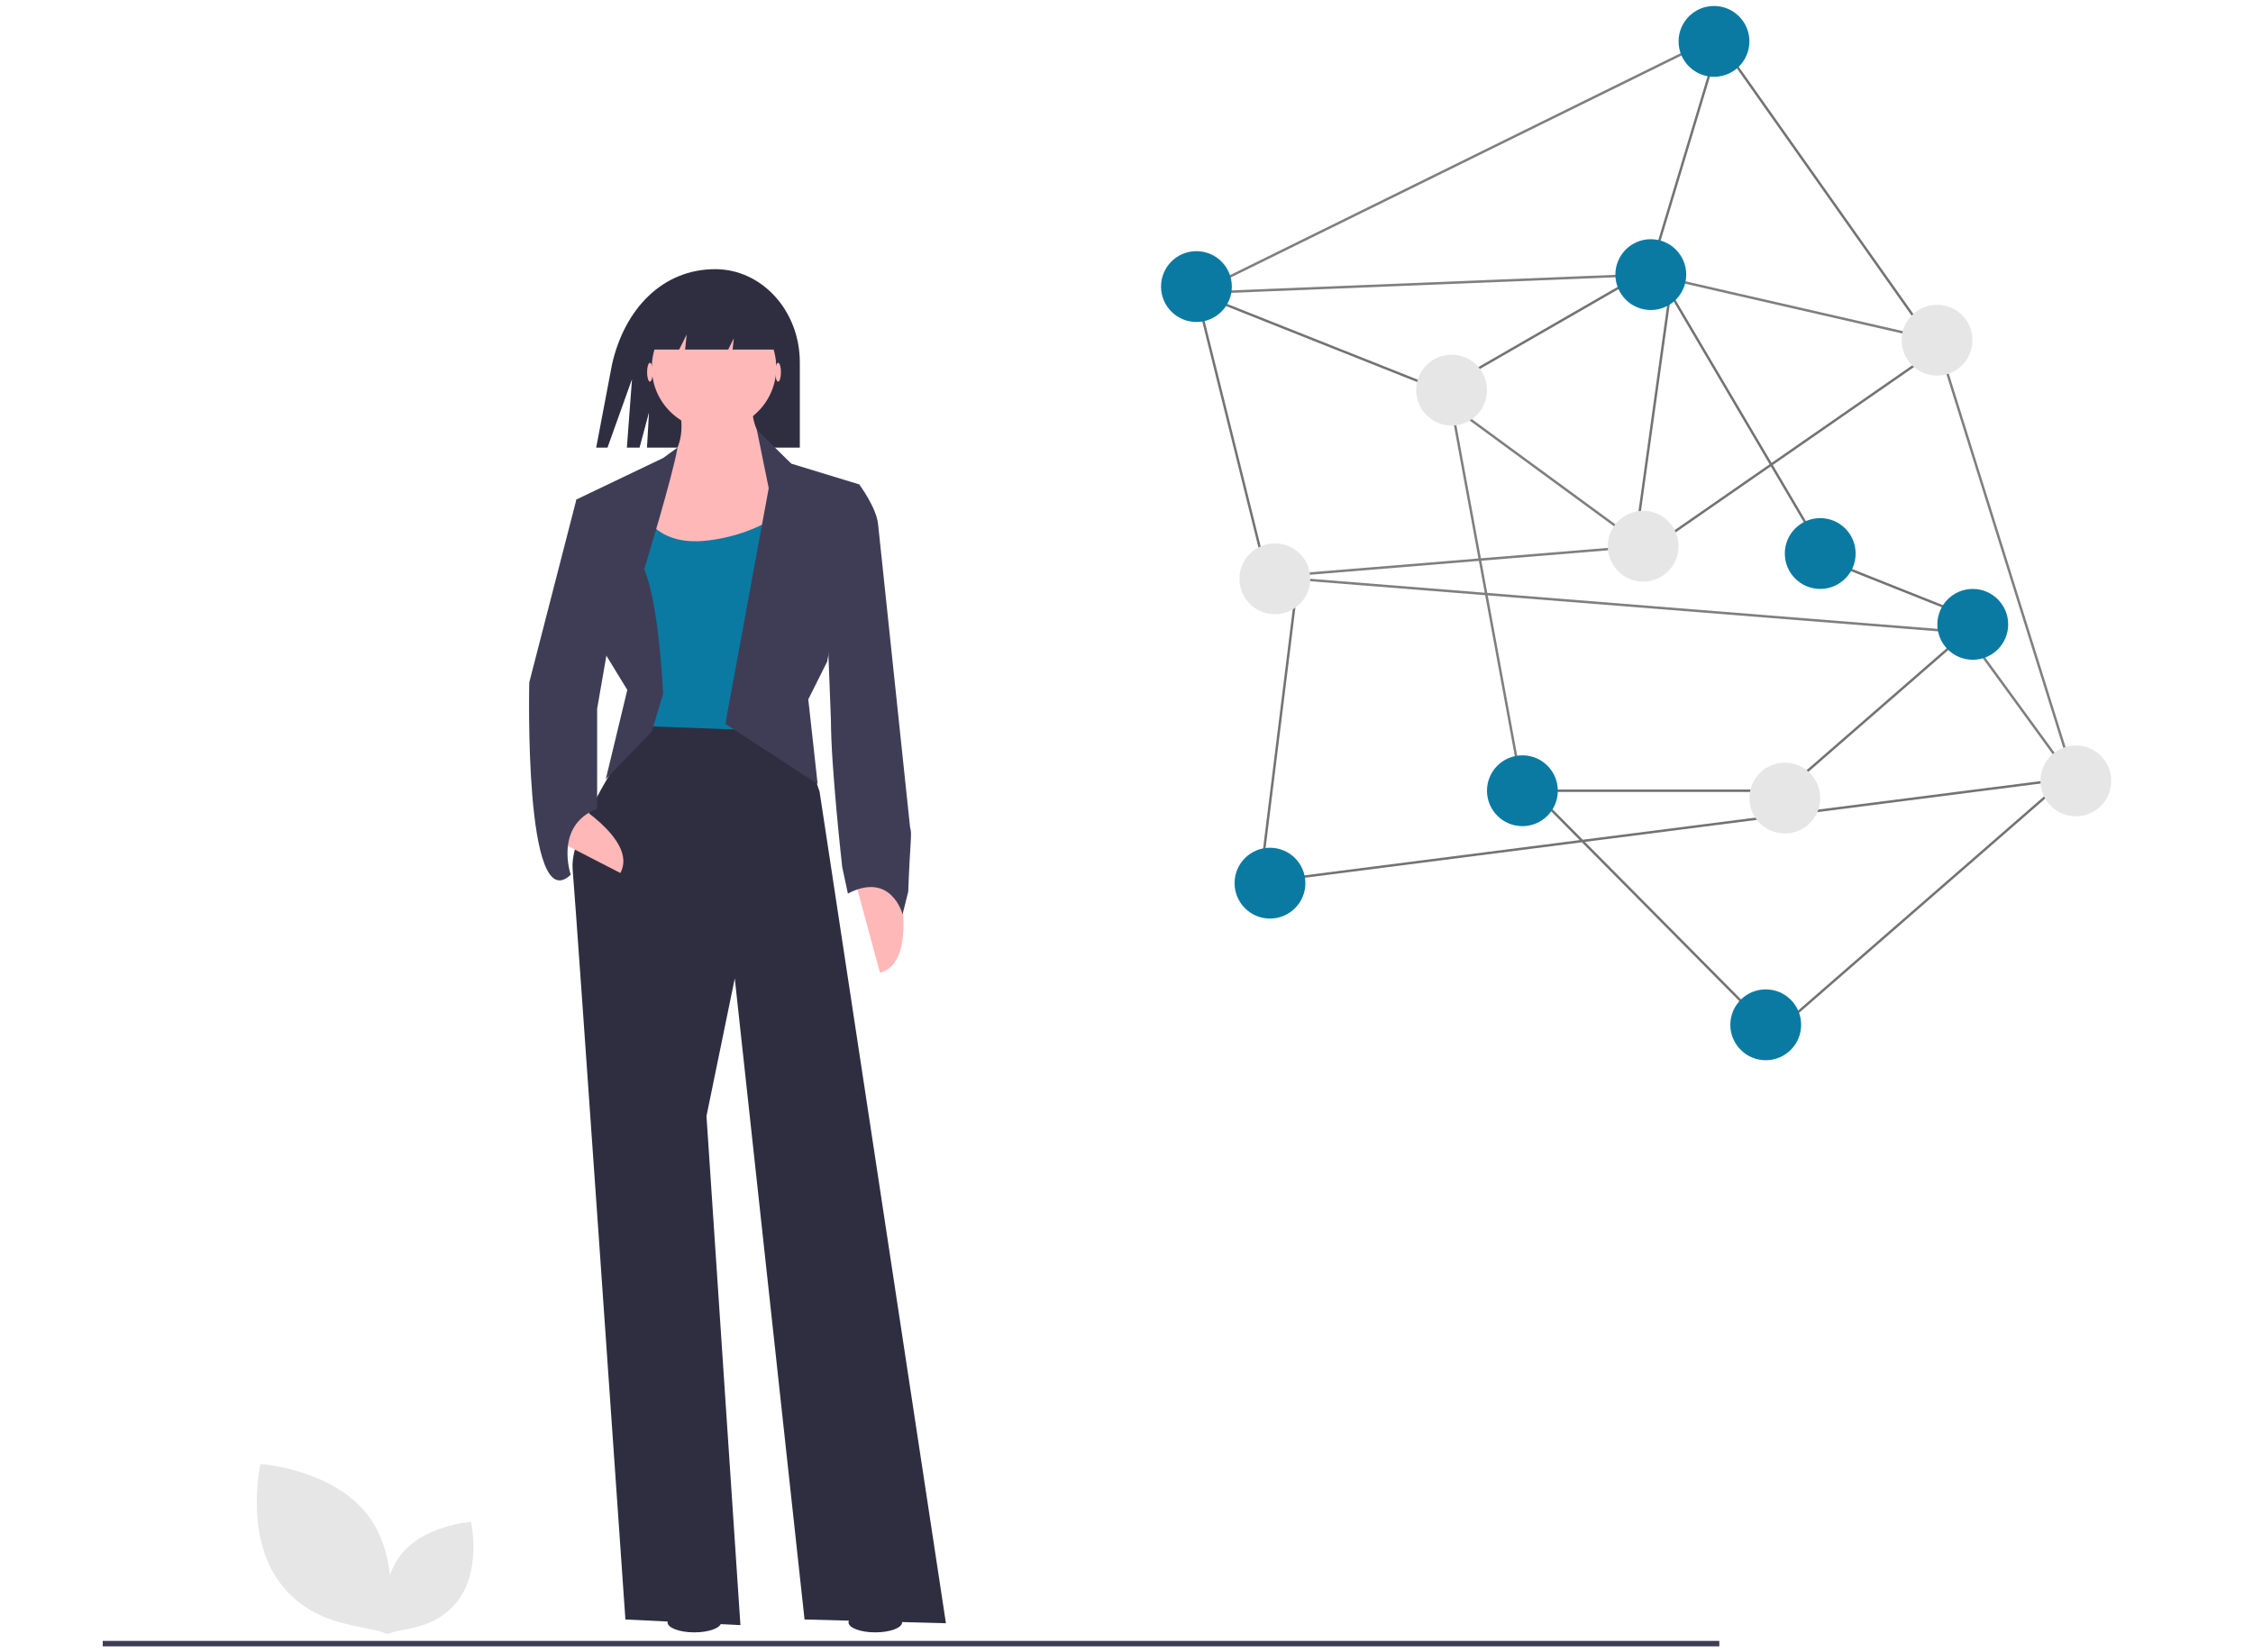 <?xml version="1.0" encoding="UTF-8" standalone="no"?>
<!DOCTYPE svg PUBLIC "-//W3C//DTD SVG 1.1//EN" "http://www.w3.org/Graphics/SVG/1.1/DTD/svg11.dtd">
<svg version="1.1" xmlns="http://www.w3.org/2000/svg" xmlns:xlink="http://www.w3.org/1999/xlink" preserveAspectRatio="xMidYMid meet" viewBox="0 0 900 678" width="225" height="165"><defs><path d="M281.23 110.45C259.78 110.45 244.17 126.47 238.91 149.36C238.47 151.64 236.3 163.09 232.38 183.68L237.02 183.68L247.08 155.58L244.97 183.68L250.18 183.68L254.05 169.21L253.23 183.68L315.94 183.68C315.94 162.67 315.94 150.99 315.94 148.66C315.94 127.55 300.4 110.45 281.23 110.45C281.23 110.45 281.23 110.45 281.23 110.45Z" id="b6i5SZETEB"></path><path d="M252.89 294.71C252.89 294.71 221.16 338.81 222.71 356.6C224.26 374.4 244.37 664.53 244.37 664.53C247.52 664.69 263.25 665.46 291.57 666.85L277.64 457.96L289.25 401.48L317.88 664.53L375.9 666.08L324.06 324.88L314.01 294.71C281.41 294.71 261.03 294.71 252.89 294.71Z" id="ciEZnzruQ"></path><path d="M688.37 16.98L478.7 120.24L665.15 112.68L782.62 139.6L839.57 321.69L794.25 259.46L508.88 236.68L662.02 224.13L583.4 166.51L612.47 324.47" id="c1CmmrqK2o"></path><path d="M263.72 160.08C263.72 160.08 273.77 178.65 260.62 191.03C260.62 191.03 241.28 236.68 241.28 236.68C246.23 236.32 270.99 234.51 315.55 231.26C311.84 206.2 309.78 192.27 309.36 189.48C309.36 189.48 293.12 179.43 296.99 161.63C290.33 161.32 270.37 160.39 263.72 160.08Z" id="drj8m050"></path><path d="M251.34 209.6C251.34 209.6 255.98 223.53 276.1 221.98C288.34 220.96 300.1 216.68 310.14 209.6C310.14 215.64 310.14 245.81 310.14 300.12L248.24 297.8L248.24 242.87C249.89 225.13 250.93 214.04 251.34 209.6Z" id="a5jG28zEV9"></path><path d="M520.13 238.66L504.84 362.02L835.43 319.69L715.43 424.16L616.6 324.47L720.15 324.47L800.13 254.86L737.78 230.04L673.07 120.24L657.78 230.04L782.62 143.45L693.27 16.98L665.15 110.45L578.96 160.08L478.7 120.24L508.88 241.66" id="a3I5OQofB5"></path><path d="M255.21 300.12C257.99 290.84 259.54 285.68 259.85 284.65C259.85 284.65 258.3 248.28 252.11 233.58C252.11 233.58 263.94 194.84 265.76 183.65C265.37 183.94 263.4 185.36 259.85 187.94L224.26 204.96L236.64 269.17L245.15 283.1L236.33 319.69L255.21 300.12Z" id="d2npUwqlD"></path><path d="M285.38 297.03L303.18 200.32L298.29 176.33L312.46 190.26L340.31 198.77L327.16 271.5L319.42 286.97L323.25 321.69L285.38 297.03Z" id="a2y6DFlC0v"></path><path d="M356.56 362.02C356.56 362.02 364.3 395.29 348.82 399.15C348.82 399.15 338.77 362.02 338.77 362.02C342.32 362.02 353 362.02 356.56 362.02Z" id="b16QDfuw7T"></path><path d="M220.09 327.49C220.09 327.49 249.88 344.19 242.31 358.23C242.31 358.23 208.1 340.63 208.1 340.63C210.5 338 217.69 330.12 220.09 327.49Z" id="i1qbSZ6is"></path><path d="M328.71 200.32C335.67 199.39 339.54 198.87 340.31 198.77C340.31 198.77 347.28 208.05 348.05 215.02C348.05 215.02 361.2 339.58 361.2 339.58C362.09 342.15 361.21 344.67 360.43 365.89C360.2 366.81 358.34 374.24 358.11 375.17C358.11 375.17 353.47 357.38 335.67 366.66C335.44 365.58 333.58 356.91 333.35 355.83C333.35 355.83 328.71 314.82 328.71 295.48C328.71 295.48 327.16 255.25 327.16 255.25C327.37 247.92 327.88 229.61 328.71 200.32Z" id="a8ohEEnDr"></path><path d="M283.66 665.7C283.66 667.98 278.73 669.82 272.66 669.82C266.58 669.82 261.66 667.98 261.66 665.7C261.66 663.42 266.58 661.57 272.66 661.57C278.73 661.57 283.66 663.42 283.66 665.7Z" id="aVAqERHR4"></path><path d="M357.92 665.7C357.92 667.98 352.99 669.82 346.92 669.82C340.84 669.82 335.92 667.98 335.92 665.7C335.92 663.42 340.84 661.57 346.92 661.57C352.99 661.57 357.92 663.42 357.92 665.7Z" id="aqIYP0LQz"></path><path d="M232.77 204.18L224.26 204.96C212.65 249.99 206.21 275 204.92 280.01C204.92 280.01 202.57 377.45 221.94 358.92C221.94 358.92 214.97 338.81 232.77 331.84C232.77 329.11 232.77 315.44 232.77 290.84L238.96 255.25L232.77 204.18Z" id="a5v0F18ofr"></path><path d="M308.2 152.73C308.2 154.87 307.68 156.6 307.04 156.6C306.4 156.6 305.88 154.87 305.88 152.73C305.88 150.6 306.4 148.87 307.04 148.87C307.68 148.87 308.2 150.6 308.2 152.73Z" id="b5gHerhZjZ"></path><path d="M255.59 152.73C255.59 154.87 255.07 156.6 254.43 156.6C253.79 156.6 253.27 154.87 253.27 152.73C253.27 150.6 253.79 148.87 254.43 148.87C255.07 148.87 255.59 150.6 255.59 152.73Z" id="aoELnIdAh"></path><path d="M280.74 125.27C266.64 125.27 255.21 136.7 255.21 150.8C255.21 164.9 266.64 176.33 280.74 176.33C294.84 176.33 306.27 164.9 306.27 150.8C306.27 136.7 294.84 125.27 280.74 125.27Z" id="aJE8zM84Z"></path><path d="M268.87 143.45L286.54 143.45L288.86 138.81L288.37 143.45L309.75 143.45L295.05 120.24L262.56 121.01L254.82 143.45L266.43 143.45L269.52 137.26L269.52 137.26L268.87 143.45Z" id="a9vDuqyIM"></path><path d="M691.08 2.45C683.06 2.45 676.55 8.96 676.55 16.98C676.55 25.01 683.06 31.51 691.08 31.51C699.11 31.51 705.62 25.01 705.62 16.98C705.62 8.96 699.11 2.45 691.08 2.45Z" id="b2LYe4ESnQ"></path><path d="M508.88 347.86C500.85 347.86 494.35 354.36 494.35 362.39C494.35 370.41 500.85 376.92 508.88 376.92C516.91 376.92 523.41 370.41 523.41 362.39C523.41 354.36 516.91 347.86 508.88 347.86Z" id="b8PlL5vn"></path><path d="M510.88 222.97C502.85 222.97 496.35 229.48 496.35 237.51C496.35 245.53 502.85 252.04 510.88 252.04C518.9 252.04 525.41 245.53 525.41 237.51C525.41 229.48 518.9 222.97 510.88 222.97Z" id="h2xjEmDy8T"></path><path d="M782.62 125.07C774.6 125.07 768.09 131.57 768.09 139.6C768.09 147.62 774.6 154.13 782.62 154.13C790.65 154.13 797.16 147.62 797.16 139.6C797.16 131.57 790.65 125.07 782.62 125.07Z" id="b6HvbOb8Me"></path><path d="M839.57 305.9C831.54 305.9 825.04 312.4 825.04 320.43C825.04 328.45 831.54 334.96 839.57 334.96C847.6 334.96 854.1 328.45 854.1 320.43C854.1 312.4 847.6 305.9 839.57 305.9Z" id="c5hMHzqkMq"></path><path d="M797.28 241.66C789.25 241.66 782.75 248.17 782.75 256.2C782.75 264.22 789.25 270.73 797.28 270.73C805.3 270.73 811.81 264.22 811.81 256.2C811.81 248.17 805.3 241.66 797.28 241.66Z" id="brn9ojFwf"></path><path d="M478.7 103.06C470.67 103.06 464.17 109.56 464.17 117.59C464.17 125.61 470.67 132.12 478.7 132.12C486.72 132.12 493.23 125.61 493.23 117.59C493.23 109.56 486.72 103.06 478.7 103.06Z" id="atEjPwcvM"></path><path d="M712.32 405.98C704.3 405.98 697.79 412.49 697.79 420.52C697.79 428.54 704.3 435.05 712.32 435.05C720.35 435.05 726.85 428.54 726.85 420.52C726.85 412.49 720.35 405.98 712.32 405.98Z" id="a1jU9tzU6q"></path><path d="M146.76 670.59C146.76 670.59 153.3 641.34 138.9 622.04C124.49 602.75 94.59 600.72 94.59 600.72C94.59 600.72 88.04 629.97 102.45 649.26C116.85 668.56 137.9 666.32 146.76 670.59Z" id="bVOcjeqJG"></path><path d="M146.6 670.59C146.6 670.59 142.28 651.29 151.78 638.56C161.29 625.82 181.02 624.48 181.02 624.48C181.02 624.48 185.34 643.79 175.83 656.52C166.33 669.25 152.44 667.77 146.6 670.59Z" id="b65AMN7TsP"></path><path d="M693.27 673.31C693.27 673.31 693.27 673.31 693.27 673.31C693.27 674.65 693.27 675.4 693.27 675.55C693.27 675.55 693.27 675.55 693.27 675.55C295.24 675.55 74.11 675.55 29.89 675.55C29.89 675.55 29.89 675.55 29.89 675.55C29.89 674.21 29.89 673.46 29.89 673.31C29.89 673.31 29.89 673.31 29.89 673.31C427.91 673.31 649.04 673.31 693.27 673.31Z" id="c2g7RbXChe"></path><path d="M612.47 309.94C604.44 309.94 597.93 316.44 597.93 324.47C597.93 332.49 604.44 339 612.47 339C620.49 339 627 332.49 627 324.47C627 316.44 620.49 309.94 612.47 309.94Z" id="bjwMKaUdb"></path><path d="M665.15 98.15C657.13 98.15 650.62 104.66 650.62 112.68C650.62 120.71 657.13 127.21 665.15 127.21C673.18 127.21 679.69 120.71 679.69 112.68C679.69 104.66 673.18 98.15 665.15 98.15Z" id="cpkSnouL5"></path><path d="M720.15 312.95C712.12 312.95 705.62 319.46 705.62 327.49C705.62 335.51 712.12 342.02 720.15 342.02C728.17 342.02 734.68 335.51 734.68 327.49C734.68 319.46 728.17 312.95 720.15 312.95Z" id="atvsrfuZO"></path><path d="M583.4 145.55C575.38 145.55 568.87 152.06 568.87 160.08C568.87 168.11 575.38 174.62 583.4 174.62C591.43 174.62 597.93 168.11 597.93 160.08C597.93 152.06 591.43 145.55 583.4 145.55Z" id="a2ZzJWadW"></path><path d="M662.02 209.6C654 209.6 647.49 216.11 647.49 224.13C647.49 232.16 654 238.66 662.02 238.66C670.05 238.66 676.55 232.16 676.55 224.13C676.55 216.11 670.05 209.6 662.02 209.6Z" id="cCyWQL1X"></path><path d="M734.68 212.6C726.65 212.6 720.15 219.11 720.15 227.13C720.15 235.16 726.65 241.66 734.68 241.66C742.7 241.66 749.21 235.16 749.21 227.13C749.21 219.11 742.7 212.6 734.68 212.6Z" id="b32n4vA185"></path></defs><g><g><g><use xlink:href="#b6i5SZETEB" opacity="1" fill="#2f2e41" fill-opacity="1"></use><g><use xlink:href="#b6i5SZETEB" opacity="1" fill-opacity="0" stroke="#000000" stroke-width="1" stroke-opacity="0"></use></g></g><g><use xlink:href="#ciEZnzruQ" opacity="1" fill="#2f2e41" fill-opacity="1"></use><g><use xlink:href="#ciEZnzruQ" opacity="1" fill-opacity="0" stroke="#000000" stroke-width="1" stroke-opacity="0"></use></g></g><g><g><use xlink:href="#c1CmmrqK2o" opacity="1" fill-opacity="0" stroke="#000000" stroke-width="1" stroke-opacity="0.5"></use></g></g><g><use xlink:href="#drj8m050" opacity="1" fill="#ffb8b8" fill-opacity="1"></use><g><use xlink:href="#drj8m050" opacity="1" fill-opacity="0" stroke="#000000" stroke-width="1" stroke-opacity="0"></use></g></g><g><use xlink:href="#a5jG28zEV9" opacity="1" fill="#0a7aa3" fill-opacity="1"></use><g><use xlink:href="#a5jG28zEV9" opacity="1" fill-opacity="0" stroke="#000000" stroke-width="1" stroke-opacity="0"></use></g></g><g><g><use xlink:href="#a3I5OQofB5" opacity="1" fill-opacity="0" stroke="#000000" stroke-width="1" stroke-opacity="0.55"></use></g></g><g><use xlink:href="#d2npUwqlD" opacity="1" fill="#3f3d56" fill-opacity="1"></use><g><use xlink:href="#d2npUwqlD" opacity="1" fill-opacity="0" stroke="#000000" stroke-width="1" stroke-opacity="0"></use></g></g><g><use xlink:href="#a2y6DFlC0v" opacity="1" fill="#3f3d56" fill-opacity="1"></use><g><use xlink:href="#a2y6DFlC0v" opacity="1" fill-opacity="0" stroke="#000000" stroke-width="1" stroke-opacity="0"></use></g></g><g><use xlink:href="#b16QDfuw7T" opacity="1" fill="#ffb8b8" fill-opacity="1"></use><g><use xlink:href="#b16QDfuw7T" opacity="1" fill-opacity="0" stroke="#000000" stroke-width="1" stroke-opacity="0"></use></g></g><g><use xlink:href="#i1qbSZ6is" opacity="1" fill="#ffb8b8" fill-opacity="1"></use><g><use xlink:href="#i1qbSZ6is" opacity="1" fill-opacity="0" stroke="#000000" stroke-width="1" stroke-opacity="0"></use></g></g><g><use xlink:href="#a8ohEEnDr" opacity="1" fill="#3f3d56" fill-opacity="1"></use><g><use xlink:href="#a8ohEEnDr" opacity="1" fill-opacity="0" stroke="#000000" stroke-width="1" stroke-opacity="0"></use></g></g><g><use xlink:href="#aVAqERHR4" opacity="1" fill="#2f2e41" fill-opacity="1"></use><g><use xlink:href="#aVAqERHR4" opacity="1" fill-opacity="0" stroke="#000000" stroke-width="1" stroke-opacity="0"></use></g></g><g><use xlink:href="#aqIYP0LQz" opacity="1" fill="#2f2e41" fill-opacity="1"></use><g><use xlink:href="#aqIYP0LQz" opacity="1" fill-opacity="0" stroke="#000000" stroke-width="1" stroke-opacity="0"></use></g></g><g><use xlink:href="#a5v0F18ofr" opacity="1" fill="#3f3d56" fill-opacity="1"></use><g><use xlink:href="#a5v0F18ofr" opacity="1" fill-opacity="0" stroke="#000000" stroke-width="1" stroke-opacity="0"></use></g></g><g><use xlink:href="#b5gHerhZjZ" opacity="1" fill="#ffb8b8" fill-opacity="1"></use><g><use xlink:href="#b5gHerhZjZ" opacity="1" fill-opacity="0" stroke="#000000" stroke-width="1" stroke-opacity="0"></use></g></g><g><use xlink:href="#aoELnIdAh" opacity="1" fill="#ffb8b8" fill-opacity="1"></use><g><use xlink:href="#aoELnIdAh" opacity="1" fill-opacity="0" stroke="#000000" stroke-width="1" stroke-opacity="0"></use></g></g><g><use xlink:href="#aJE8zM84Z" opacity="1" fill="#ffb8b8" fill-opacity="1"></use><g><use xlink:href="#aJE8zM84Z" opacity="1" fill-opacity="0" stroke="#000000" stroke-width="1" stroke-opacity="0"></use></g></g><g><use xlink:href="#a9vDuqyIM" opacity="1" fill="#2f2e41" fill-opacity="1"></use><g><use xlink:href="#a9vDuqyIM" opacity="1" fill-opacity="0" stroke="#000000" stroke-width="1" stroke-opacity="0"></use></g></g><g><use xlink:href="#b2LYe4ESnQ" opacity="1" fill="#0a7aa3" fill-opacity="1"></use><g><use xlink:href="#b2LYe4ESnQ" opacity="1" fill-opacity="0" stroke="#000000" stroke-width="1" stroke-opacity="0"></use></g></g><g><use xlink:href="#b8PlL5vn" opacity="1" fill="#0a7aa3" fill-opacity="1"></use><g><use xlink:href="#b8PlL5vn" opacity="1" fill-opacity="0" stroke="#000000" stroke-width="1" stroke-opacity="0"></use></g></g><g><use xlink:href="#h2xjEmDy8T" opacity="1" fill="#e6e6e6" fill-opacity="1"></use><g><use xlink:href="#h2xjEmDy8T" opacity="1" fill-opacity="0" stroke="#000000" stroke-width="1" stroke-opacity="0"></use></g></g><g><use xlink:href="#b6HvbOb8Me" opacity="1" fill="#e6e6e6" fill-opacity="1"></use><g><use xlink:href="#b6HvbOb8Me" opacity="1" fill-opacity="0" stroke="#000000" stroke-width="1" stroke-opacity="0"></use></g></g><g><use xlink:href="#c5hMHzqkMq" opacity="1" fill="#e6e6e6" fill-opacity="1"></use><g><use xlink:href="#c5hMHzqkMq" opacity="1" fill-opacity="0" stroke="#000000" stroke-width="1" stroke-opacity="0"></use></g></g><g><use xlink:href="#brn9ojFwf" opacity="1" fill="#0a7aa3" fill-opacity="1"></use><g><use xlink:href="#brn9ojFwf" opacity="1" fill-opacity="0" stroke="#000000" stroke-width="1" stroke-opacity="0"></use></g></g><g><use xlink:href="#atEjPwcvM" opacity="1" fill="#0a7aa3" fill-opacity="1"></use><g><use xlink:href="#atEjPwcvM" opacity="1" fill-opacity="0" stroke="#000000" stroke-width="1" stroke-opacity="0"></use></g></g><g><use xlink:href="#a1jU9tzU6q" opacity="1" fill="#0a7aa3" fill-opacity="1"></use><g><use xlink:href="#a1jU9tzU6q" opacity="1" fill-opacity="0" stroke="#000000" stroke-width="1" stroke-opacity="0"></use></g></g><g><use xlink:href="#bVOcjeqJG" opacity="1" fill="#e6e6e6" fill-opacity="1"></use><g><use xlink:href="#bVOcjeqJG" opacity="1" fill-opacity="0" stroke="#000000" stroke-width="1" stroke-opacity="0"></use></g></g><g><use xlink:href="#b65AMN7TsP" opacity="1" fill="#e6e6e6" fill-opacity="1"></use><g><use xlink:href="#b65AMN7TsP" opacity="1" fill-opacity="0" stroke="#000000" stroke-width="1" stroke-opacity="0"></use></g></g><g><use xlink:href="#c2g7RbXChe" opacity="1" fill="#3f3d56" fill-opacity="1"></use><g><use xlink:href="#c2g7RbXChe" opacity="1" fill-opacity="0" stroke="#000000" stroke-width="1" stroke-opacity="0"></use></g></g><g><use xlink:href="#bjwMKaUdb" opacity="1" fill="#0a7aa3" fill-opacity="1"></use><g><use xlink:href="#bjwMKaUdb" opacity="1" fill-opacity="0" stroke="#000000" stroke-width="1" stroke-opacity="0"></use></g></g><g><use xlink:href="#cpkSnouL5" opacity="1" fill="#0a7aa3" fill-opacity="1"></use><g><use xlink:href="#cpkSnouL5" opacity="1" fill-opacity="0" stroke="#000000" stroke-width="1" stroke-opacity="0"></use></g></g><g><use xlink:href="#atvsrfuZO" opacity="1" fill="#e6e6e6" fill-opacity="1"></use><g><use xlink:href="#atvsrfuZO" opacity="1" fill-opacity="0" stroke="#000000" stroke-width="1" stroke-opacity="0"></use></g></g><g><use xlink:href="#a2ZzJWadW" opacity="1" fill="#e6e6e6" fill-opacity="1"></use><g><use xlink:href="#a2ZzJWadW" opacity="1" fill-opacity="0" stroke="#000000" stroke-width="1" stroke-opacity="0"></use></g></g><g><use xlink:href="#cCyWQL1X" opacity="1" fill="#e6e6e6" fill-opacity="1"></use><g><use xlink:href="#cCyWQL1X" opacity="1" fill-opacity="0" stroke="#000000" stroke-width="1" stroke-opacity="0"></use></g></g><g><use xlink:href="#b32n4vA185" opacity="1" fill="#0a7aa3" fill-opacity="1"></use><g><use xlink:href="#b32n4vA185" opacity="1" fill-opacity="0" stroke="#000000" stroke-width="1" stroke-opacity="0"></use></g></g></g></g></svg>